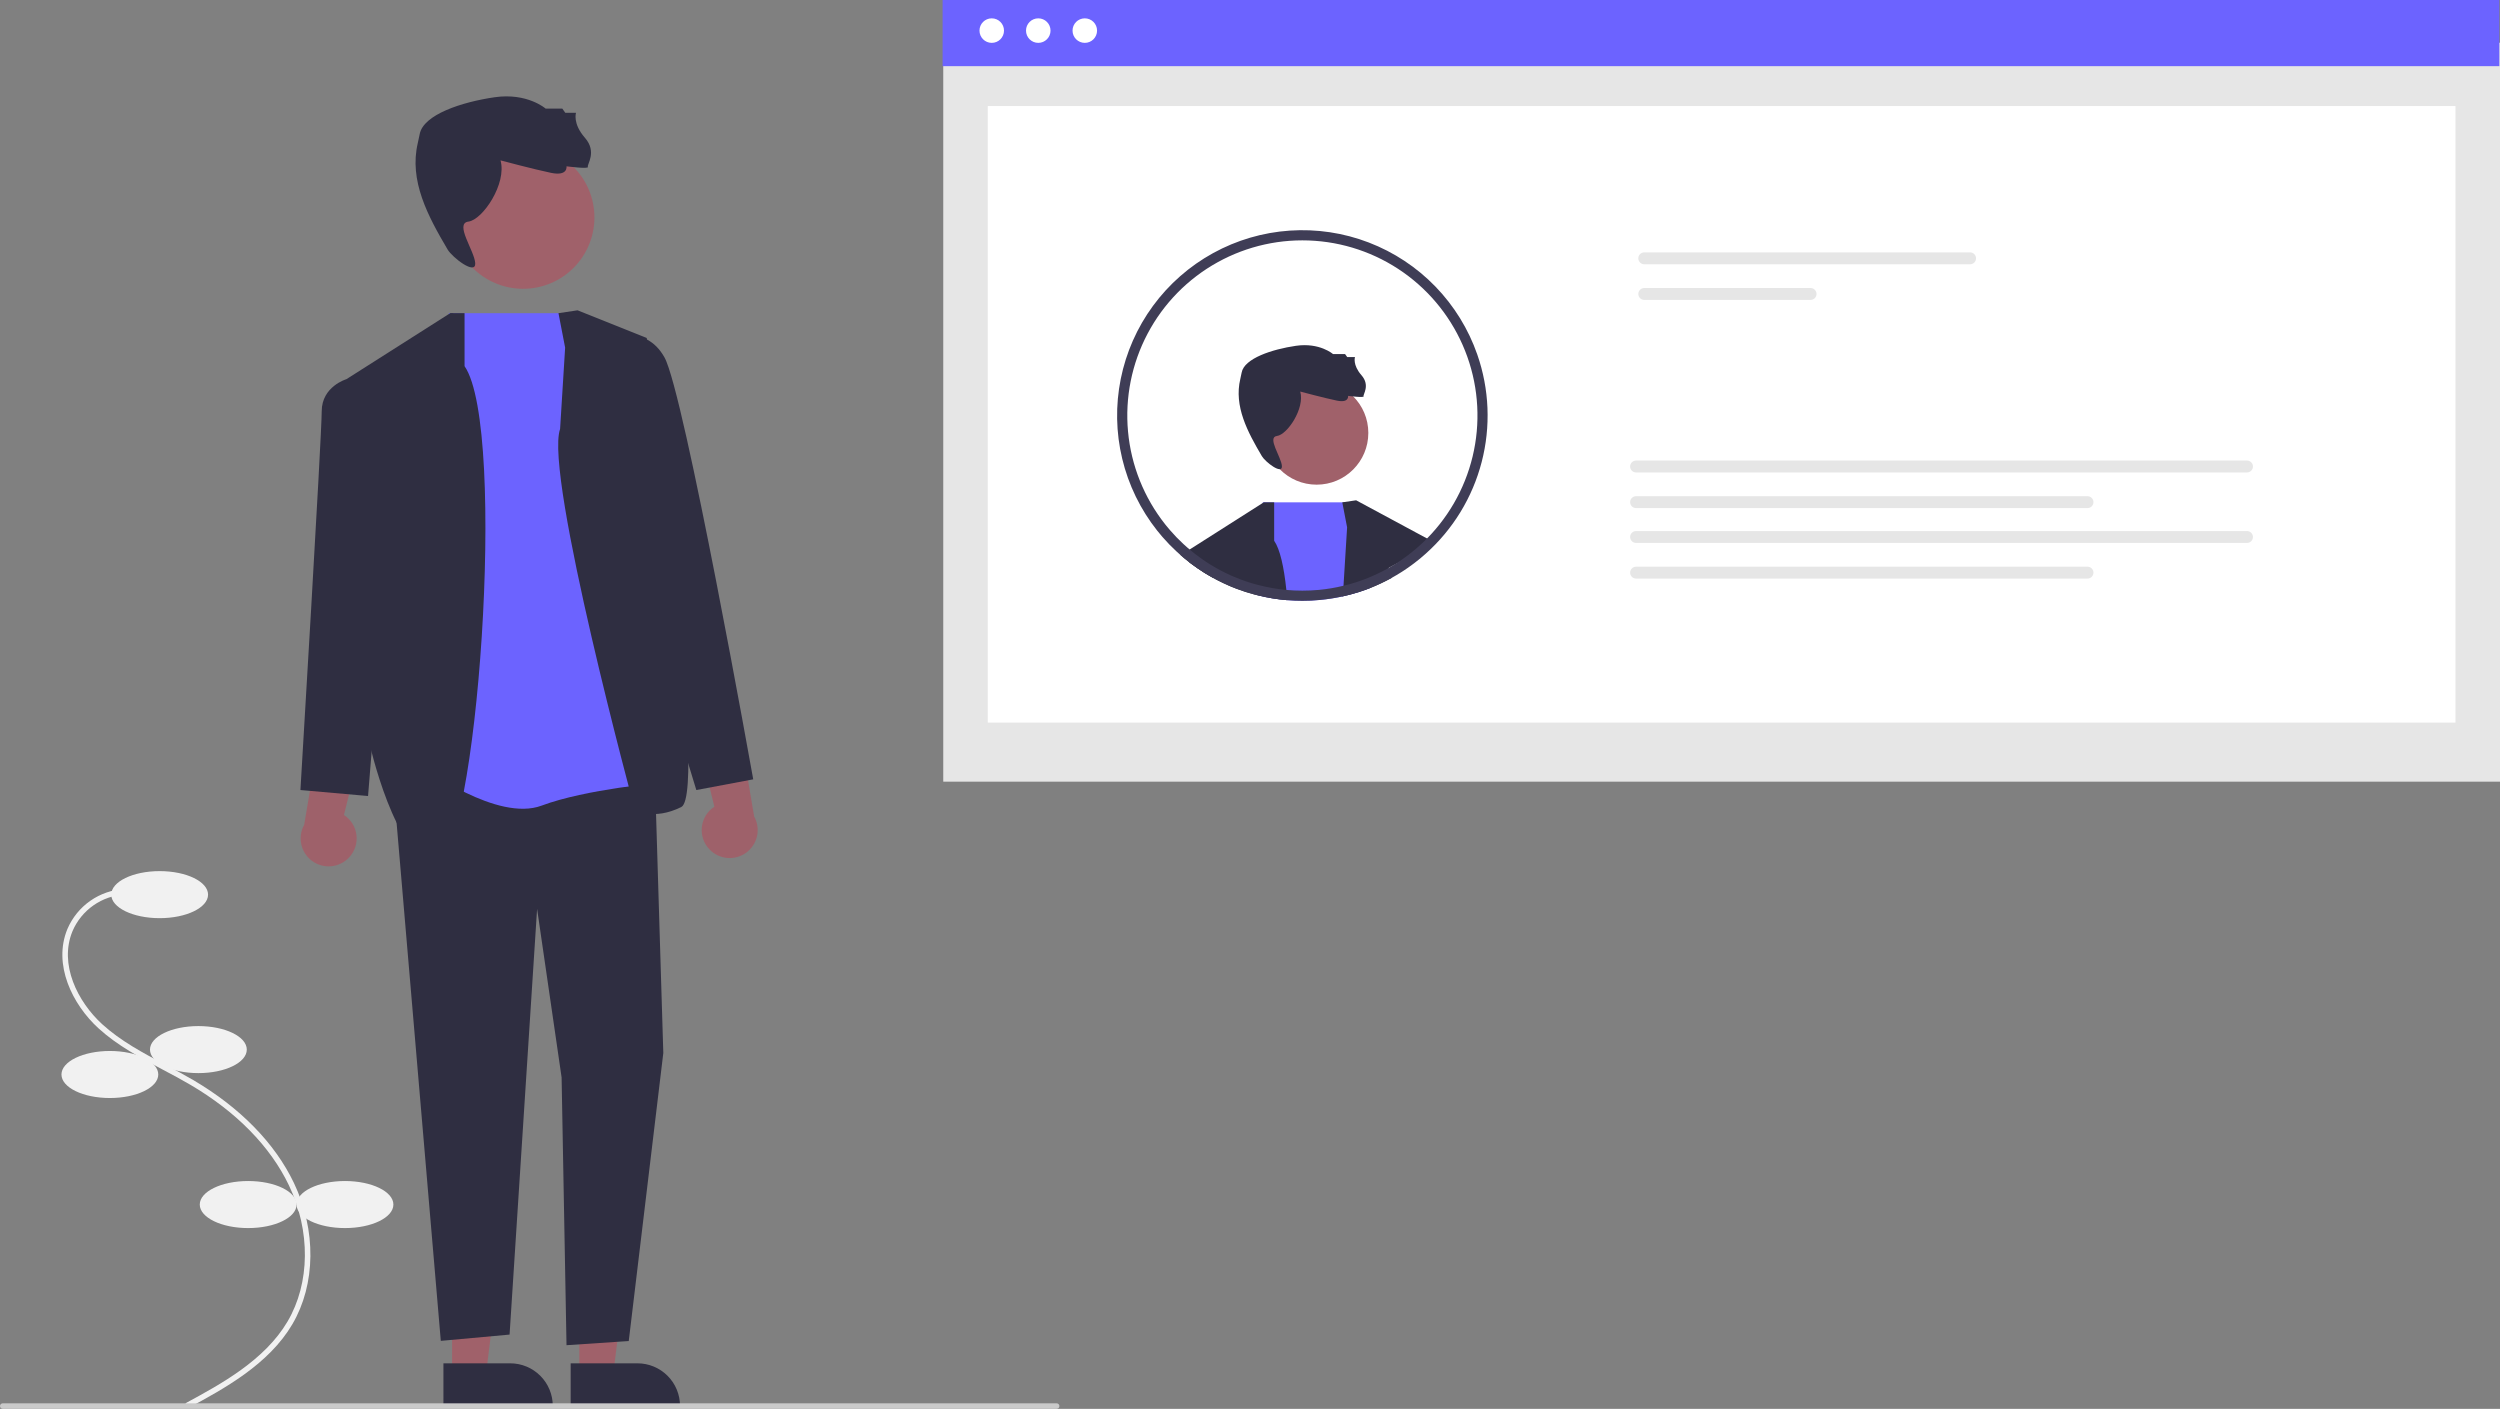 <svg width="362" height="204" viewBox="0 0 362 204" fill="none" xmlns="http://www.w3.org/2000/svg">
<rect x="0" y="0" width="362" height="204" fill="#808080" stroke="none"/>
<g clip-path="url(#clip0_15_13470)">
<path d="M27.236 203.898L26.855 203.193C31.963 200.43 38.32 196.99 41.641 191.346C44.914 185.783 44.987 178.227 41.832 171.629C39.147 166.013 34.215 160.982 27.569 157.079C26.258 156.31 24.882 155.58 23.551 154.874C20.334 153.169 17.008 151.405 14.265 148.903C10.487 145.457 7.629 139.674 9.759 134.523C10.46 132.879 11.607 131.464 13.072 130.439C14.535 129.415 16.257 128.821 18.041 128.726L18.087 129.526C16.452 129.613 14.875 130.156 13.533 131.095C12.192 132.033 11.14 133.328 10.498 134.834C8.518 139.621 11.234 145.053 14.805 148.311C17.473 150.745 20.753 152.484 23.926 154.166C25.265 154.876 26.649 155.61 27.974 156.388C34.759 160.372 39.801 165.523 42.555 171.283C45.823 178.119 45.737 185.962 42.331 191.753C38.897 197.589 32.431 201.087 27.236 203.898Z" fill="#F1F1F1"/>
<path d="M23.119 132.95C26.99 132.95 30.128 131.425 30.128 129.544C30.128 127.663 26.99 126.138 23.119 126.138C19.247 126.138 16.109 127.663 16.109 129.544C16.109 131.425 19.247 132.95 23.119 132.95Z" fill="#F1F1F1"/>
<path d="M28.726 155.387C32.597 155.387 35.735 153.862 35.735 151.982C35.735 150.101 32.597 148.576 28.726 148.576C24.855 148.576 21.717 150.101 21.717 151.982C21.717 153.862 24.855 155.387 28.726 155.387Z" fill="#F1F1F1"/>
<path d="M15.909 158.993C19.78 158.993 22.918 157.469 22.918 155.588C22.918 153.707 19.78 152.182 15.909 152.182C12.038 152.182 8.9 153.707 8.9 155.588C8.9 157.469 12.038 158.993 15.909 158.993Z" fill="#F1F1F1"/>
<path d="M35.935 177.825C39.806 177.825 42.945 176.3 42.945 174.419C42.945 172.538 39.806 171.013 35.935 171.013C32.064 171.013 28.926 172.538 28.926 174.419C28.926 176.3 32.064 177.825 35.935 177.825Z" fill="#F1F1F1"/>
<path d="M49.954 177.825C53.825 177.825 56.963 176.3 56.963 174.419C56.963 172.538 53.825 171.013 49.954 171.013C46.083 171.013 42.945 172.538 42.945 174.419C42.945 176.3 46.083 177.825 49.954 177.825Z" fill="#F1F1F1"/>
<path d="M362 6.182H136.584V113.184H362V6.182Z" fill="#E6E6E6"/>
<path d="M355.554 15.358H143.03V104.633H355.554V15.358Z" fill="white"/>
<path d="M361.904 0H136.488V9.58H361.904V0Z" fill="#6C63FF"/>
<path d="M143.605 6.207C144.585 6.207 145.38 5.412 145.38 4.431C145.38 3.45 144.585 2.656 143.605 2.656C142.624 2.656 141.83 3.45 141.83 4.431C141.83 5.412 142.624 6.207 143.605 6.207Z" fill="white"/>
<path d="M150.342 6.207C151.322 6.207 152.117 5.412 152.117 4.431C152.117 3.45 151.322 2.656 150.342 2.656C149.362 2.656 148.567 3.45 148.567 4.431C148.567 5.412 149.362 6.207 150.342 6.207Z" fill="white"/>
<path d="M157.079 6.207C158.06 6.207 158.854 5.412 158.854 4.431C158.854 3.45 158.06 2.656 157.079 2.656C156.099 2.656 155.304 3.45 155.304 4.431C155.304 5.412 156.099 6.207 157.079 6.207Z" fill="white"/>
<path d="M238.087 36.544C237.859 36.544 237.64 36.635 237.479 36.796C237.318 36.958 237.227 37.176 237.227 37.405C237.227 37.633 237.318 37.852 237.479 38.013C237.64 38.174 237.859 38.265 238.087 38.265H285.271C285.499 38.265 285.717 38.174 285.879 38.013C286.04 37.852 286.13 37.633 286.13 37.405C286.13 37.176 286.04 36.958 285.879 36.796C285.717 36.635 285.499 36.544 285.271 36.544H238.087Z" fill="#E6E6E6"/>
<path d="M238.087 41.706C237.859 41.706 237.641 41.797 237.48 41.959C237.319 42.12 237.229 42.338 237.229 42.566C237.229 42.794 237.319 43.013 237.48 43.174C237.641 43.335 237.859 43.426 238.087 43.426H262.175C262.403 43.426 262.621 43.335 262.782 43.174C262.943 43.013 263.033 42.794 263.033 42.566C263.033 42.338 262.943 42.12 262.782 41.959C262.621 41.797 262.403 41.706 262.175 41.706H238.087Z" fill="#E6E6E6"/>
<path d="M236.899 66.689C236.671 66.689 236.453 66.78 236.291 66.941C236.13 67.103 236.04 67.321 236.04 67.549C236.04 67.778 236.13 67.996 236.291 68.158C236.453 68.319 236.671 68.41 236.899 68.41H325.369C325.597 68.41 325.816 68.319 325.977 68.158C326.139 67.996 326.229 67.778 326.229 67.549C326.229 67.321 326.139 67.103 325.977 66.941C325.816 66.78 325.597 66.689 325.369 66.689H236.899Z" fill="#E6E6E6"/>
<path d="M236.9 71.851C236.672 71.851 236.454 71.942 236.293 72.103C236.132 72.265 236.042 72.483 236.042 72.711C236.042 72.939 236.132 73.157 236.293 73.319C236.454 73.48 236.672 73.571 236.9 73.571H302.274C302.502 73.571 302.72 73.48 302.881 73.319C303.042 73.157 303.132 72.939 303.132 72.711C303.132 72.483 303.042 72.265 302.881 72.103C302.72 71.942 302.502 71.851 302.274 71.851H236.9Z" fill="#E6E6E6"/>
<path d="M236.9 76.896C236.672 76.896 236.454 76.987 236.293 77.148C236.132 77.31 236.042 77.528 236.042 77.756C236.042 77.984 236.132 78.202 236.293 78.364C236.454 78.525 236.672 78.616 236.9 78.616H325.369C325.597 78.616 325.815 78.525 325.976 78.364C326.137 78.202 326.227 77.984 326.227 77.756C326.227 77.528 326.137 77.31 325.976 77.148C325.815 76.987 325.597 76.896 325.369 76.896H236.9Z" fill="#E6E6E6"/>
<path d="M236.9 82.057C236.672 82.058 236.454 82.149 236.293 82.31C236.132 82.471 236.042 82.69 236.042 82.918C236.042 83.145 236.132 83.364 236.293 83.525C236.454 83.686 236.672 83.777 236.9 83.778H302.274C302.502 83.777 302.72 83.686 302.881 83.525C303.042 83.364 303.132 83.145 303.132 82.918C303.132 82.69 303.042 82.471 302.881 82.31C302.72 82.149 302.502 82.058 302.274 82.057H236.9Z" fill="#E6E6E6"/>
<path d="M190.647 70.18C194.782 70.18 198.134 66.827 198.134 62.69C198.134 58.553 194.782 55.2 190.647 55.2C186.512 55.2 183.159 58.553 183.159 62.69C183.159 66.827 186.512 70.18 190.647 70.18Z" fill="#A0616A"/>
<path d="M188.276 56.698C188.276 56.698 191.77 57.634 193.579 58.009C195.389 58.383 195.202 57.322 195.202 57.322C195.202 57.322 197.573 57.634 197.448 57.384C197.323 57.135 198.446 55.824 197.136 54.326C195.826 52.828 196.2 51.704 196.2 51.704H195.077L194.765 51.267H193.018C193.018 51.267 191.086 49.573 187.654 50.072C184.223 50.572 180.164 51.892 179.79 53.951C179.739 54.231 179.672 54.541 179.595 54.869C178.656 58.832 180.65 62.54 182.718 66.049C183.226 66.911 185.685 68.791 185.622 67.501C185.559 66.211 183.409 63.314 184.906 63.127C186.404 62.94 188.962 59.132 188.276 56.698Z" fill="#2F2E41"/>
<path d="M186.399 86.905C184.954 86.789 183.52 86.553 182.114 86.2L182.193 84.707L182.848 72.83L182.854 72.739H196.044L198.114 83.674L198.393 85.15C197.847 85.362 197.294 85.563 196.73 85.739C196.724 85.739 196.724 85.745 196.718 85.745C195.935 85.988 195.14 86.2 194.338 86.376C193.273 86.606 192.195 86.773 191.109 86.874C190.27 86.958 189.428 86.998 188.585 86.996C187.856 86.996 187.122 86.965 186.399 86.905Z" fill="#6C63FF"/>
<path d="M177.92 84.792C177.373 84.555 176.845 84.3 176.323 84.033L176.099 83.917C175.947 83.838 175.789 83.753 175.638 83.668C175.431 83.553 175.231 83.438 175.037 83.322C174.848 83.213 174.654 83.098 174.466 82.982C174.454 82.976 174.448 82.97 174.436 82.97C173.78 82.551 173.137 82.12 172.518 81.653C172.415 81.573 172.311 81.495 172.208 81.416L172.099 79.667L172.257 79.57L182.848 72.83L182.994 72.739L183.006 72.733L184.499 72.739V78.301C185.343 79.521 185.914 82.078 186.266 85.423C186.314 85.903 186.357 86.395 186.399 86.905C184.954 86.789 183.52 86.553 182.114 86.2C181.962 86.17 181.816 86.134 181.665 86.091C180.78 85.859 179.909 85.58 179.055 85.253C178.794 85.156 178.539 85.053 178.284 84.95L178.26 84.937C178.15 84.889 178.029 84.84 177.92 84.792Z" fill="#2F2E41"/>
<path d="M175.638 83.668C175.431 83.553 175.231 83.438 175.037 83.322C174.848 83.213 174.654 83.098 174.466 82.982C174.454 82.976 174.448 82.97 174.436 82.97C173.78 82.551 173.137 82.12 172.518 81.653C172.415 81.573 172.311 81.495 172.208 81.416C172.16 81.373 172.111 81.337 172.056 81.294C171.668 80.997 171.292 80.687 170.927 80.359C170.909 80.347 170.897 80.329 170.879 80.317C171.246 80.034 171.659 79.814 172.099 79.667L172.53 79.794L175.601 80.717L175.619 81.962L175.638 83.668Z" fill="#2F2E41"/>
<path d="M201.501 83.687C201.319 83.784 201.137 83.881 200.955 83.972C200.912 83.996 200.876 84.014 200.839 84.033C200.596 84.154 200.36 84.275 200.117 84.391C200.111 84.397 200.099 84.397 200.099 84.403C200.087 84.409 200.068 84.415 200.056 84.421C199.51 84.682 198.958 84.925 198.393 85.15C197.847 85.362 197.294 85.563 196.73 85.739C196.724 85.739 196.724 85.745 196.718 85.745C195.935 85.988 195.14 86.2 194.338 86.376C194.329 85.878 194.395 85.38 194.533 84.901L194.539 84.816L195.061 76.364L194.363 72.739L196.366 72.441L207.382 78.374C207.382 78.374 206.168 79.588 201.185 82.175C200.745 82.403 201.391 83.164 201.501 83.687Z" fill="#2F2E41"/>
<path d="M190.976 85.417C190.187 85.49 189.386 85.526 188.584 85.526C187.807 85.526 187.036 85.496 186.266 85.423C186.314 85.903 186.357 86.395 186.399 86.905C187.122 86.965 187.856 86.996 188.584 86.996C189.428 86.998 190.27 86.958 191.109 86.874C192.195 86.773 193.273 86.606 194.338 86.376C194.329 85.878 194.395 85.38 194.533 84.901L194.539 84.816C193.367 85.101 192.176 85.302 190.976 85.417ZM213.913 51.341C212.631 47.656 210.56 44.294 207.845 41.491C205.13 38.688 201.837 36.511 198.195 35.113C194.553 33.714 190.65 33.127 186.757 33.392C182.865 33.657 179.078 34.768 175.659 36.648C172.24 38.528 169.272 41.132 166.963 44.277C164.653 47.422 163.057 51.033 162.286 54.859C161.514 58.685 161.587 62.633 162.497 66.427C163.408 70.222 165.135 73.773 167.559 76.831C167.801 77.135 168.05 77.439 168.305 77.73C168.33 77.754 168.342 77.772 168.36 77.791C168.986 78.514 169.653 79.201 170.357 79.849C170.527 80.007 170.703 80.165 170.879 80.317C170.897 80.329 170.909 80.347 170.927 80.359C171.291 80.687 171.668 80.997 172.056 81.294C172.111 81.337 172.16 81.373 172.208 81.416C172.311 81.495 172.415 81.573 172.518 81.653C173.137 82.12 173.78 82.551 174.436 82.97C174.448 82.97 174.454 82.976 174.466 82.982C174.654 83.098 174.848 83.213 175.036 83.322C175.231 83.438 175.431 83.553 175.638 83.668C175.789 83.753 175.947 83.838 176.099 83.917L176.323 84.033C176.845 84.3 177.373 84.555 177.92 84.792C178.029 84.84 178.15 84.889 178.26 84.937L178.284 84.95C178.539 85.053 178.794 85.156 179.055 85.253C179.909 85.58 180.78 85.859 181.665 86.091C181.816 86.134 181.962 86.17 182.114 86.2C183.52 86.553 184.954 86.789 186.399 86.905C187.122 86.965 187.856 86.996 188.584 86.996C189.428 86.998 190.27 86.958 191.109 86.874C192.195 86.773 193.273 86.606 194.338 86.376C195.14 86.2 195.935 85.988 196.718 85.745C196.724 85.745 196.724 85.739 196.73 85.739C197.294 85.563 197.847 85.362 198.393 85.15C198.958 84.925 199.51 84.682 200.056 84.421C200.068 84.415 200.086 84.409 200.099 84.403C200.099 84.397 200.111 84.397 200.117 84.391C200.36 84.275 200.596 84.154 200.839 84.033C200.876 84.014 200.912 83.996 200.955 83.972C201.137 83.881 201.318 83.784 201.501 83.687C201.513 83.68 201.519 83.674 201.531 83.668C202.011 83.401 202.484 83.122 202.952 82.824C203.079 82.745 203.206 82.666 203.334 82.575C203.522 82.46 203.704 82.332 203.88 82.205C204.117 82.041 204.353 81.871 204.584 81.695C204.661 81.646 204.734 81.591 204.803 81.531C205.367 81.106 205.913 80.657 206.435 80.183C210.394 76.655 213.217 72.031 214.548 66.897C215.879 61.763 215.658 56.349 213.913 51.341ZM205.98 78.617C205.323 79.235 204.634 79.819 203.917 80.365C203.759 80.487 203.595 80.608 203.431 80.717C203.273 80.839 203.115 80.954 202.952 81.064C202.812 81.161 202.672 81.258 202.527 81.349C202.514 81.361 202.496 81.367 202.484 81.379C202.381 81.452 202.272 81.519 202.169 81.586C201.847 81.786 201.513 81.986 201.185 82.175C201.106 82.217 201.033 82.266 200.955 82.308C200.912 82.332 200.87 82.357 200.821 82.381C200.639 82.484 200.457 82.575 200.275 82.673C200.25 82.691 200.22 82.697 200.196 82.715C200.187 82.716 200.178 82.721 200.172 82.727C200.044 82.794 199.917 82.855 199.789 82.915C199.68 82.97 199.577 83.025 199.467 83.073C199.024 83.286 198.569 83.486 198.114 83.674C197.634 83.869 197.149 84.045 196.657 84.209C196.536 84.251 196.408 84.3 196.281 84.336C195.704 84.518 195.128 84.682 194.539 84.816C193.367 85.101 192.176 85.302 190.976 85.417C190.187 85.49 189.386 85.526 188.584 85.526C187.807 85.526 187.036 85.496 186.266 85.423C184.891 85.297 183.528 85.058 182.193 84.707C182.144 84.695 182.09 84.682 182.041 84.67C180.946 84.385 179.872 84.019 178.83 83.577C178.776 83.553 178.715 83.535 178.666 83.51C178.605 83.486 178.551 83.468 178.502 83.444C178.442 83.419 178.387 83.395 178.333 83.371C177.877 83.17 177.434 82.952 176.991 82.727L176.785 82.618C176.39 82.411 176.002 82.199 175.619 81.962C175.486 81.889 175.346 81.804 175.213 81.719C175.061 81.628 174.909 81.531 174.763 81.434C174.727 81.41 174.691 81.385 174.654 81.361C174.314 81.13 173.968 80.9 173.641 80.651C173.41 80.481 173.185 80.317 172.961 80.141C172.815 80.031 172.669 79.916 172.53 79.794C172.439 79.728 172.348 79.649 172.257 79.57C172.135 79.467 172.014 79.363 171.893 79.254C171.704 79.102 171.528 78.932 171.358 78.774C170.675 78.144 170.028 77.475 169.422 76.771C169.216 76.54 169.021 76.309 168.833 76.066C168.79 76.018 168.749 75.968 168.712 75.915C165.656 72.055 163.789 67.39 163.339 62.488C162.888 57.586 163.874 52.658 166.175 48.306C168.476 43.955 171.994 40.367 176.299 37.982C180.603 35.596 185.509 34.515 190.418 34.871C195.326 35.227 200.025 37.004 203.941 39.986C207.856 42.968 210.82 47.025 212.47 51.663C214.12 56.301 214.385 61.319 213.233 66.105C212.08 70.891 209.56 75.239 205.98 78.617Z" fill="#3F3D56"/>
<path d="M65.461 199.013L70.371 199.012L72.707 180.065L65.46 180.066L65.461 199.013Z" fill="#A0616A"/>
<path d="M64.208 197.409L73.879 197.409H73.879C75.513 197.409 77.081 198.058 78.237 199.214C79.392 200.37 80.042 201.938 80.042 203.573V203.774L64.209 203.774L64.208 197.409Z" fill="#2F2E41"/>
<path d="M83.885 199.013L88.795 199.012L91.131 180.065L83.884 180.066L83.885 199.013Z" fill="#A0616A"/>
<path d="M82.633 197.409L92.303 197.409H92.303C93.938 197.409 95.505 198.058 96.661 199.214C97.817 200.37 98.466 201.938 98.466 203.573V203.774L82.633 203.774L82.633 197.409Z" fill="#2F2E41"/>
<path d="M50.561 124.144C50.963 123.714 51.266 123.2 51.448 122.64C51.63 122.08 51.687 121.487 51.615 120.902C51.543 120.317 51.344 119.756 51.032 119.256C50.719 118.757 50.301 118.332 49.807 118.012L53.219 104.107L46.212 106.604L44.047 119.426C43.564 120.292 43.416 121.306 43.63 122.274C43.844 123.242 44.406 124.098 45.209 124.68C46.012 125.261 47.001 125.528 47.987 125.429C48.973 125.33 49.889 124.873 50.561 124.144Z" fill="#9E616A"/>
<path d="M102.686 122.942C102.285 122.512 101.982 121.998 101.8 121.438C101.618 120.878 101.561 120.285 101.633 119.7C101.704 119.115 101.904 118.554 102.216 118.054C102.528 117.555 102.946 117.13 103.441 116.81L100.029 102.905L107.035 105.402L109.201 118.224C109.684 119.09 109.832 120.104 109.618 121.072C109.403 122.04 108.841 122.896 108.038 123.478C107.235 124.059 106.247 124.326 105.261 124.227C104.274 124.128 103.358 123.671 102.686 122.942Z" fill="#9E616A"/>
<path d="M57.022 114.397L63.828 194.157L73.787 193.248L77.772 131.605L81.32 156.013L82.031 194.784L91.043 194.183L96.047 152.474L94.819 112.079L60.608 108.613L57.022 114.397Z" fill="#2F2E41"/>
<path d="M75.745 41.817C81.449 41.817 86.073 37.192 86.073 31.486C86.073 25.78 81.449 21.154 75.745 21.154C70.041 21.154 65.417 25.78 65.417 31.486C65.417 37.192 70.041 41.817 75.745 41.817Z" fill="#A0616A"/>
<path d="M72.474 23.221C72.474 23.221 77.294 24.512 79.79 25.029C82.286 25.545 82.028 24.081 82.028 24.081C82.028 24.081 85.298 24.512 85.126 24.168C84.954 23.823 86.503 22.015 84.695 19.949C82.888 17.883 83.405 16.333 83.405 16.333H81.855L81.425 15.73H79.015C79.015 15.73 76.351 13.393 71.617 14.082C66.884 14.77 61.286 16.591 60.769 19.432C60.699 19.818 60.607 20.246 60.5 20.698C59.206 26.165 61.956 31.279 64.808 36.119C65.509 37.308 68.9 39.901 68.814 38.122C68.727 36.343 65.761 32.347 67.827 32.088C69.892 31.83 73.421 26.578 72.474 23.221Z" fill="#2F2E41"/>
<path d="M64.998 45.347H83.186L96.047 113.291C96.047 113.291 84.835 114.25 78.426 116.654C72.018 119.058 61.364 111.162 61.364 111.162L64.998 45.347Z" fill="#6C63FF"/>
<path d="M67.268 53.019V45.347L65.209 45.334L50.162 54.904L53.427 107.337C53.427 107.337 57.291 124.83 63.153 124.648C69.014 124.467 73.533 62.107 67.268 53.019Z" fill="#2F2E41"/>
<path d="M54.995 56.352L50.162 54.904C50.162 54.904 46.584 55.952 46.584 59.558C46.584 63.164 43.502 114.397 43.502 114.397L53.295 115.263L55.396 89.208L54.995 56.352Z" fill="#2F2E41"/>
<path d="M81.831 50.342L80.867 45.347L83.633 44.933L93.646 48.94C93.646 48.94 102.658 114.851 98.653 116.854C94.648 118.857 91.943 117.305 91.943 117.305C91.943 117.305 78.769 68.693 81.101 62.122L81.831 50.342Z" fill="#2F2E41"/>
<path d="M86.637 49.942L88.346 49.198C88.346 49.198 93.362 46.711 96.208 51.732C99.053 56.753 109.067 112.847 109.067 112.847L100.828 114.397L94.668 94.21L86.637 49.942Z" fill="#2F2E41"/>
<path d="M153.002 204H0.401C0.294 204 0.192 203.958 0.117 203.883C0.042 203.807 0 203.706 0 203.599C0 203.493 0.042 203.391 0.117 203.316C0.192 203.241 0.294 203.199 0.401 203.199H153.002C153.108 203.199 153.21 203.241 153.285 203.316C153.36 203.391 153.402 203.493 153.402 203.599C153.402 203.706 153.36 203.807 153.285 203.883C153.21 203.958 153.108 204 153.002 204Z" fill="#CACACA"/>
</g>
<defs>
<clipPath id="clip0_15_13470">
<rect width="362" height="204" fill="white"/>
</clipPath>
</defs>
</svg>
